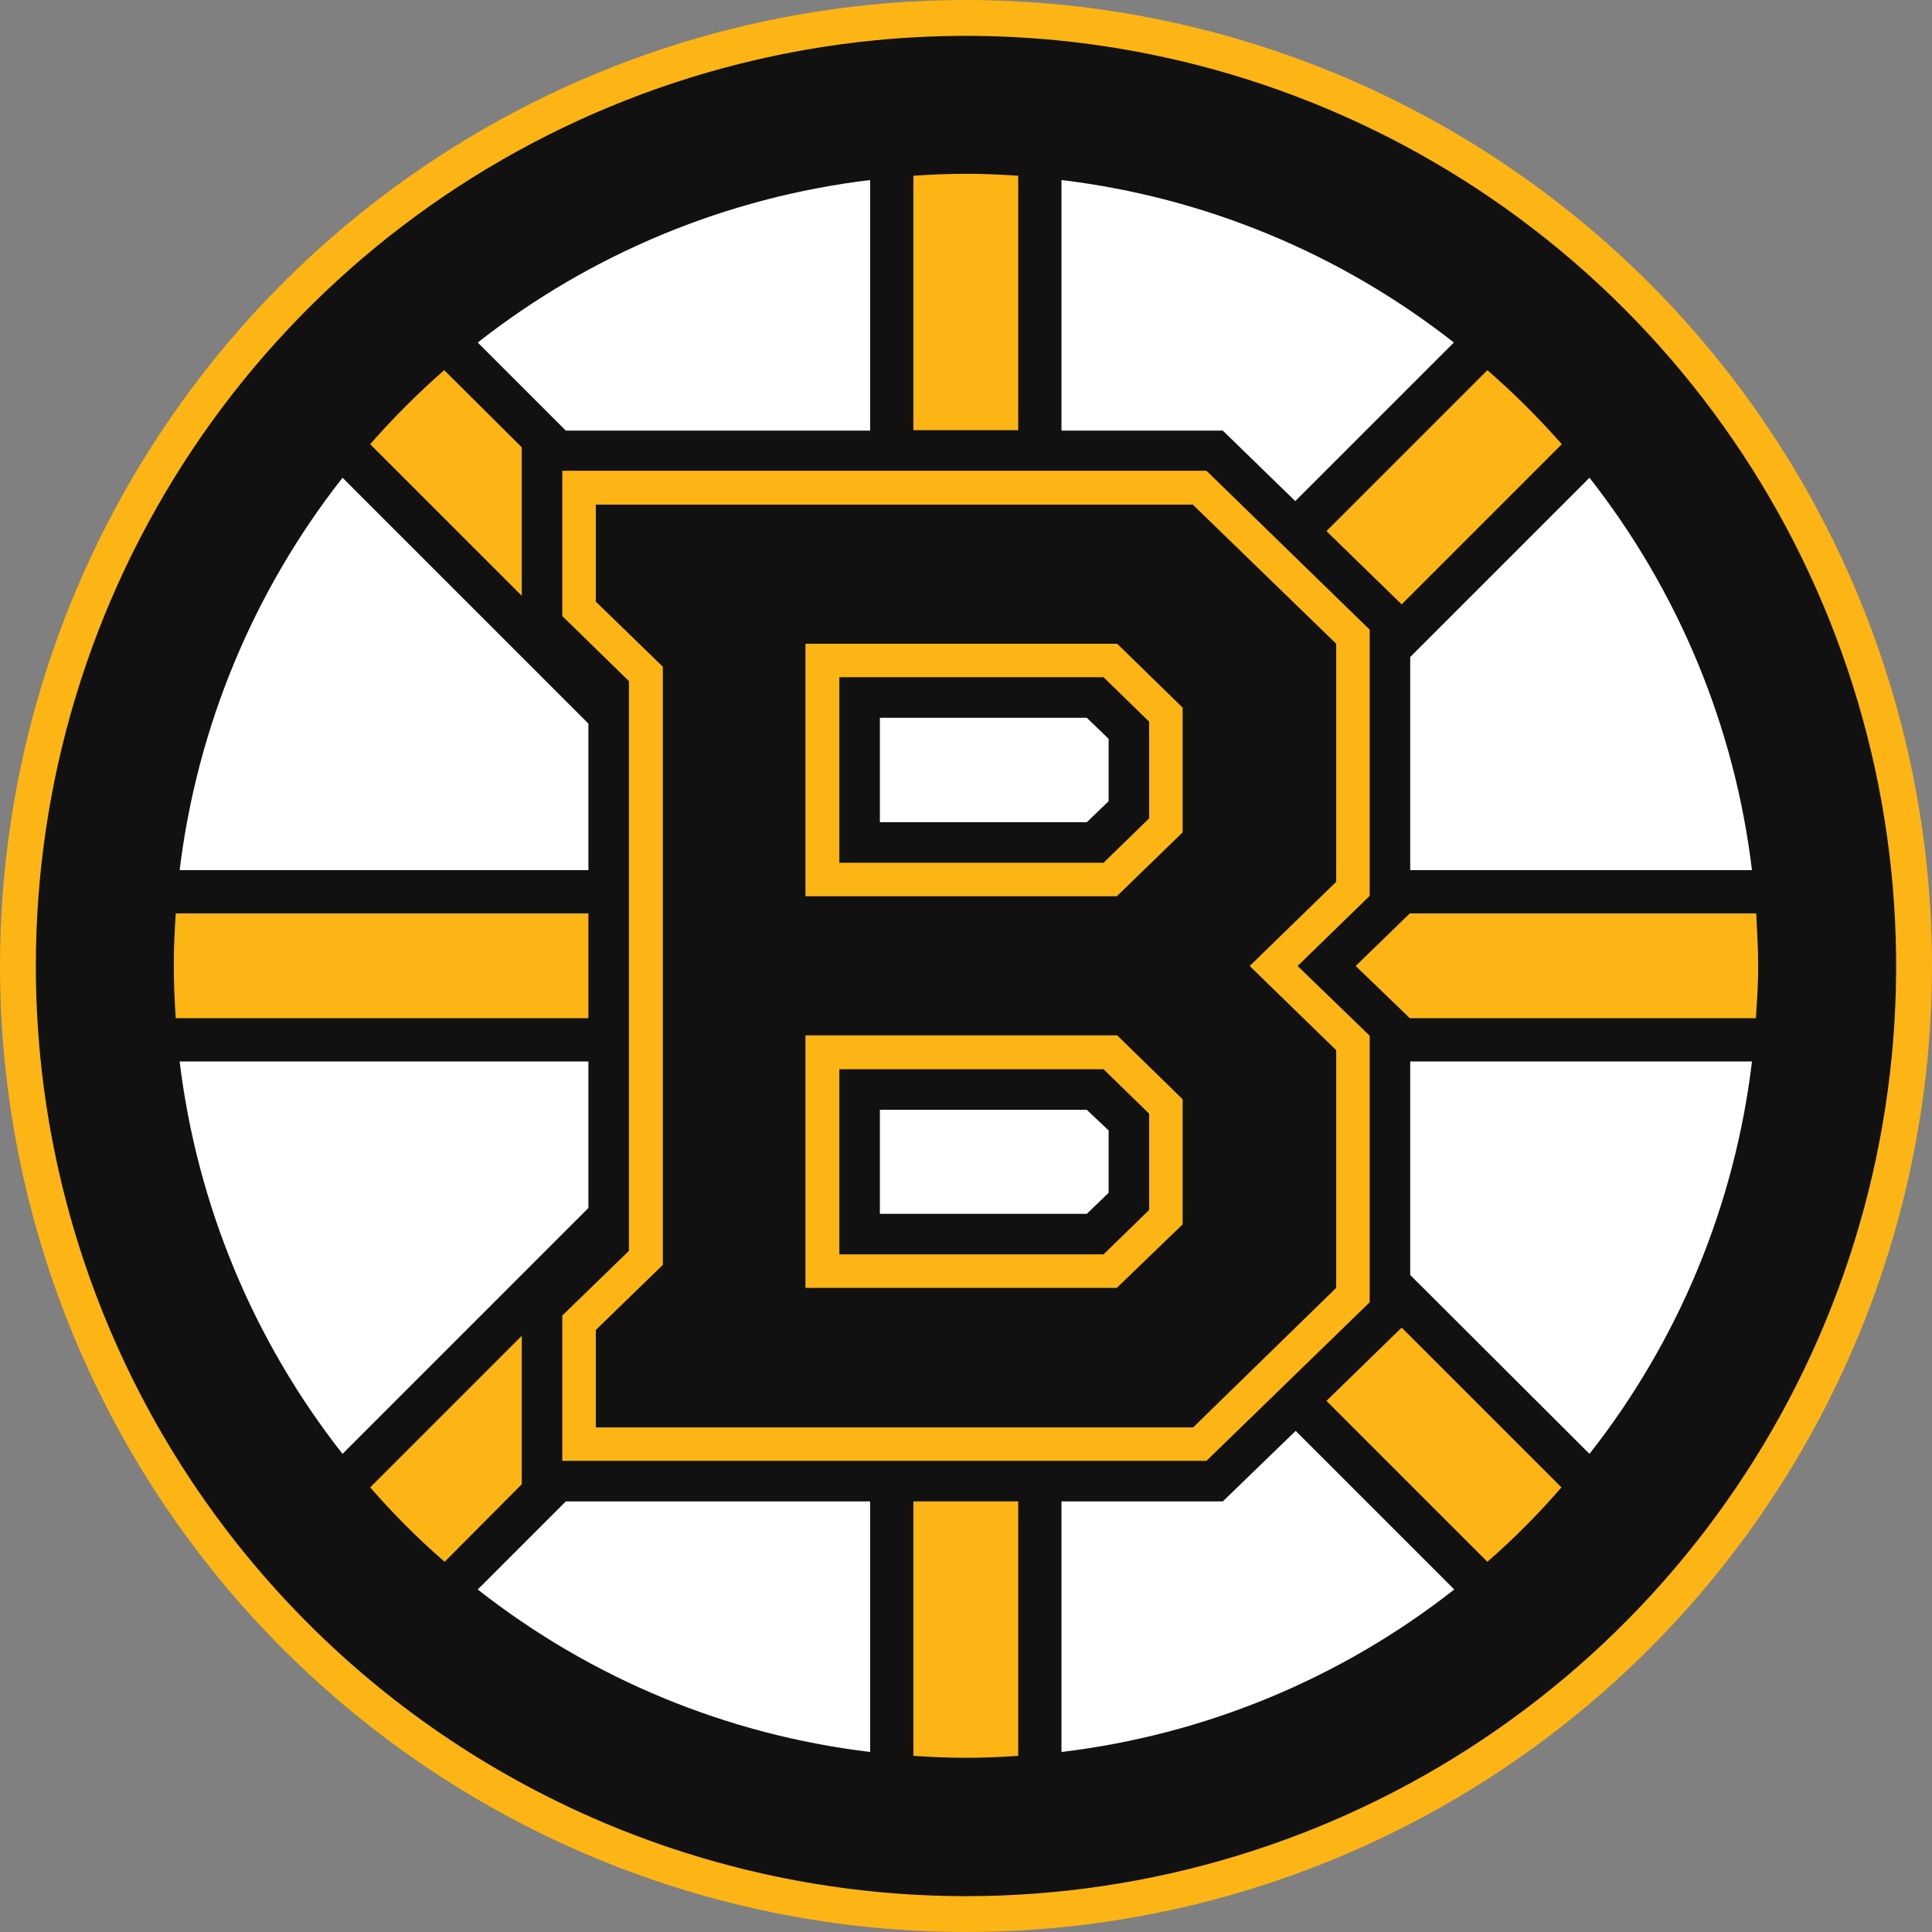 <svg width="200" height="200" viewBox="0 0 200 200" fill="none" xmlns="http://www.w3.org/2000/svg">
<rect x="0" y="0" width="200" height="200" fill="#808080" stroke="none"/>
<g clip-path="url(#clip0_18_2148)">
<path d="M100 200C119.778 200 139.112 194.135 155.557 183.147C172.002 172.159 184.819 156.541 192.388 138.268C199.957 119.996 201.937 99.889 198.078 80.491C194.22 61.093 184.696 43.275 170.711 29.289C156.725 15.304 138.907 5.78 119.509 1.922C100.111 -1.937 80.004 0.043 61.732 7.612C43.459 15.181 27.841 27.998 16.853 44.443C5.865 60.888 0 80.222 0 100C0.002 126.521 10.538 151.956 29.291 170.709C48.044 189.462 73.479 199.998 100 200Z" fill="#FCB514"/>
<path d="M100 196.289C119.044 196.289 137.66 190.641 153.495 180.061C169.33 169.481 181.671 154.442 188.959 136.848C196.247 119.253 198.154 99.893 194.438 81.215C190.723 62.537 181.552 45.38 168.086 31.913C154.62 18.447 137.463 9.276 118.785 5.561C100.107 1.846 80.746 3.753 63.152 11.04C45.557 18.328 30.519 30.67 19.939 46.505C9.358 62.339 3.711 80.956 3.711 100C3.715 125.536 13.861 150.025 31.918 168.082C49.975 186.138 74.464 196.284 100 196.289Z" fill="#111111"/>
<path d="M94.554 181.766C96.37 181.887 98.144 181.968 100 181.968C101.815 181.968 103.631 181.887 105.405 181.766V155.425H94.554V181.766ZM137.314 145.017L153.973 161.677C156.707 159.293 159.268 156.719 161.638 153.972L145.099 137.434L137.314 145.017ZM140.339 99.999L145.946 105.404H181.767C181.888 103.63 182.009 101.814 182.009 99.999C182.009 98.144 181.888 96.328 181.807 94.553H145.946L140.339 99.999ZM60.912 94.553H18.193C18.072 96.328 17.991 98.144 17.991 99.999C17.991 101.814 18.072 103.63 18.193 105.404H60.912L60.912 94.553ZM46.027 161.677L54.014 153.65V138.281L38.322 153.972C40.706 156.719 43.28 159.294 46.027 161.677ZM54.014 46.308L45.986 38.321C43.263 40.702 40.703 43.262 38.322 45.985L54.014 61.677V46.308ZM105.405 18.192C103.631 18.071 101.815 17.99 100 17.99C98.144 17.99 96.37 18.071 94.554 18.192V44.533H105.405V18.192ZM161.678 45.985C159.284 43.262 156.71 40.701 153.973 38.321L137.314 54.981L145.099 62.565L161.678 45.985Z" fill="#FCB514"/>
<path d="M65.107 129.487L58.209 136.183V151.229H124.889L141.791 134.811V107.22L134.329 99.999L141.791 92.738V65.186L124.889 48.728H58.209V63.775L65.107 70.511V129.487Z" fill="#FCB514"/>
<path d="M145.986 90.077H181.363C179.583 75.251 173.764 61.199 164.542 49.456L145.986 68.011V90.077ZM90.077 44.534V18.637C75.251 20.417 61.199 26.236 49.455 35.458L58.572 44.575H90.077V44.534ZM145.986 109.883V131.989L164.542 150.504C173.778 138.768 179.598 124.713 181.363 109.883L145.986 109.883ZM134.086 51.876L150.504 35.458C138.76 26.236 124.709 20.417 109.883 18.637V44.575H126.583L134.086 51.876ZM60.912 74.909L35.458 49.456C26.234 61.203 20.403 75.251 18.596 90.077H60.912V74.909ZM60.912 125.051V109.883H18.596C20.394 124.711 26.226 138.762 35.458 150.504L60.912 125.051ZM126.583 155.426H109.883V181.364C124.723 179.591 138.79 173.772 150.545 164.542L134.127 148.124L126.583 155.426ZM90.077 155.426H58.572L49.455 164.542C61.196 173.77 75.249 179.59 90.077 181.364V155.426Z" fill="white"/>
<path d="M61.679 137.677V147.761H123.518L138.322 133.319V108.713L129.367 100L138.322 91.286V66.639L123.477 52.238H61.679V62.283L68.617 69.019V130.939L61.679 137.677Z" fill="#111111"/>
<path d="M122.428 86.165V73.256L115.651 66.641H83.38V92.78H115.611L122.428 86.165ZM122.428 126.745V113.797L115.651 107.181H83.38V133.321H115.611L122.428 126.745Z" fill="#FCB514"/>
<path d="M118.96 115.289L114.24 110.69H86.89V129.851H114.24L118.96 125.253V115.289ZM118.96 74.708L114.24 70.109H86.89V89.311H114.24L118.96 84.712V74.708Z" fill="#111111"/>
<path d="M114.764 123.478V117.024L112.505 114.886H91.085V125.656H112.505L114.764 123.478ZM114.764 82.937V76.483L112.505 74.305H91.085V85.115H112.505L114.764 82.937Z" fill="white"/>
</g>
<defs>
<clipPath id="clip0_18_2148">
<rect width="200" height="200" fill="white"/>
</clipPath>
</defs>
</svg>
